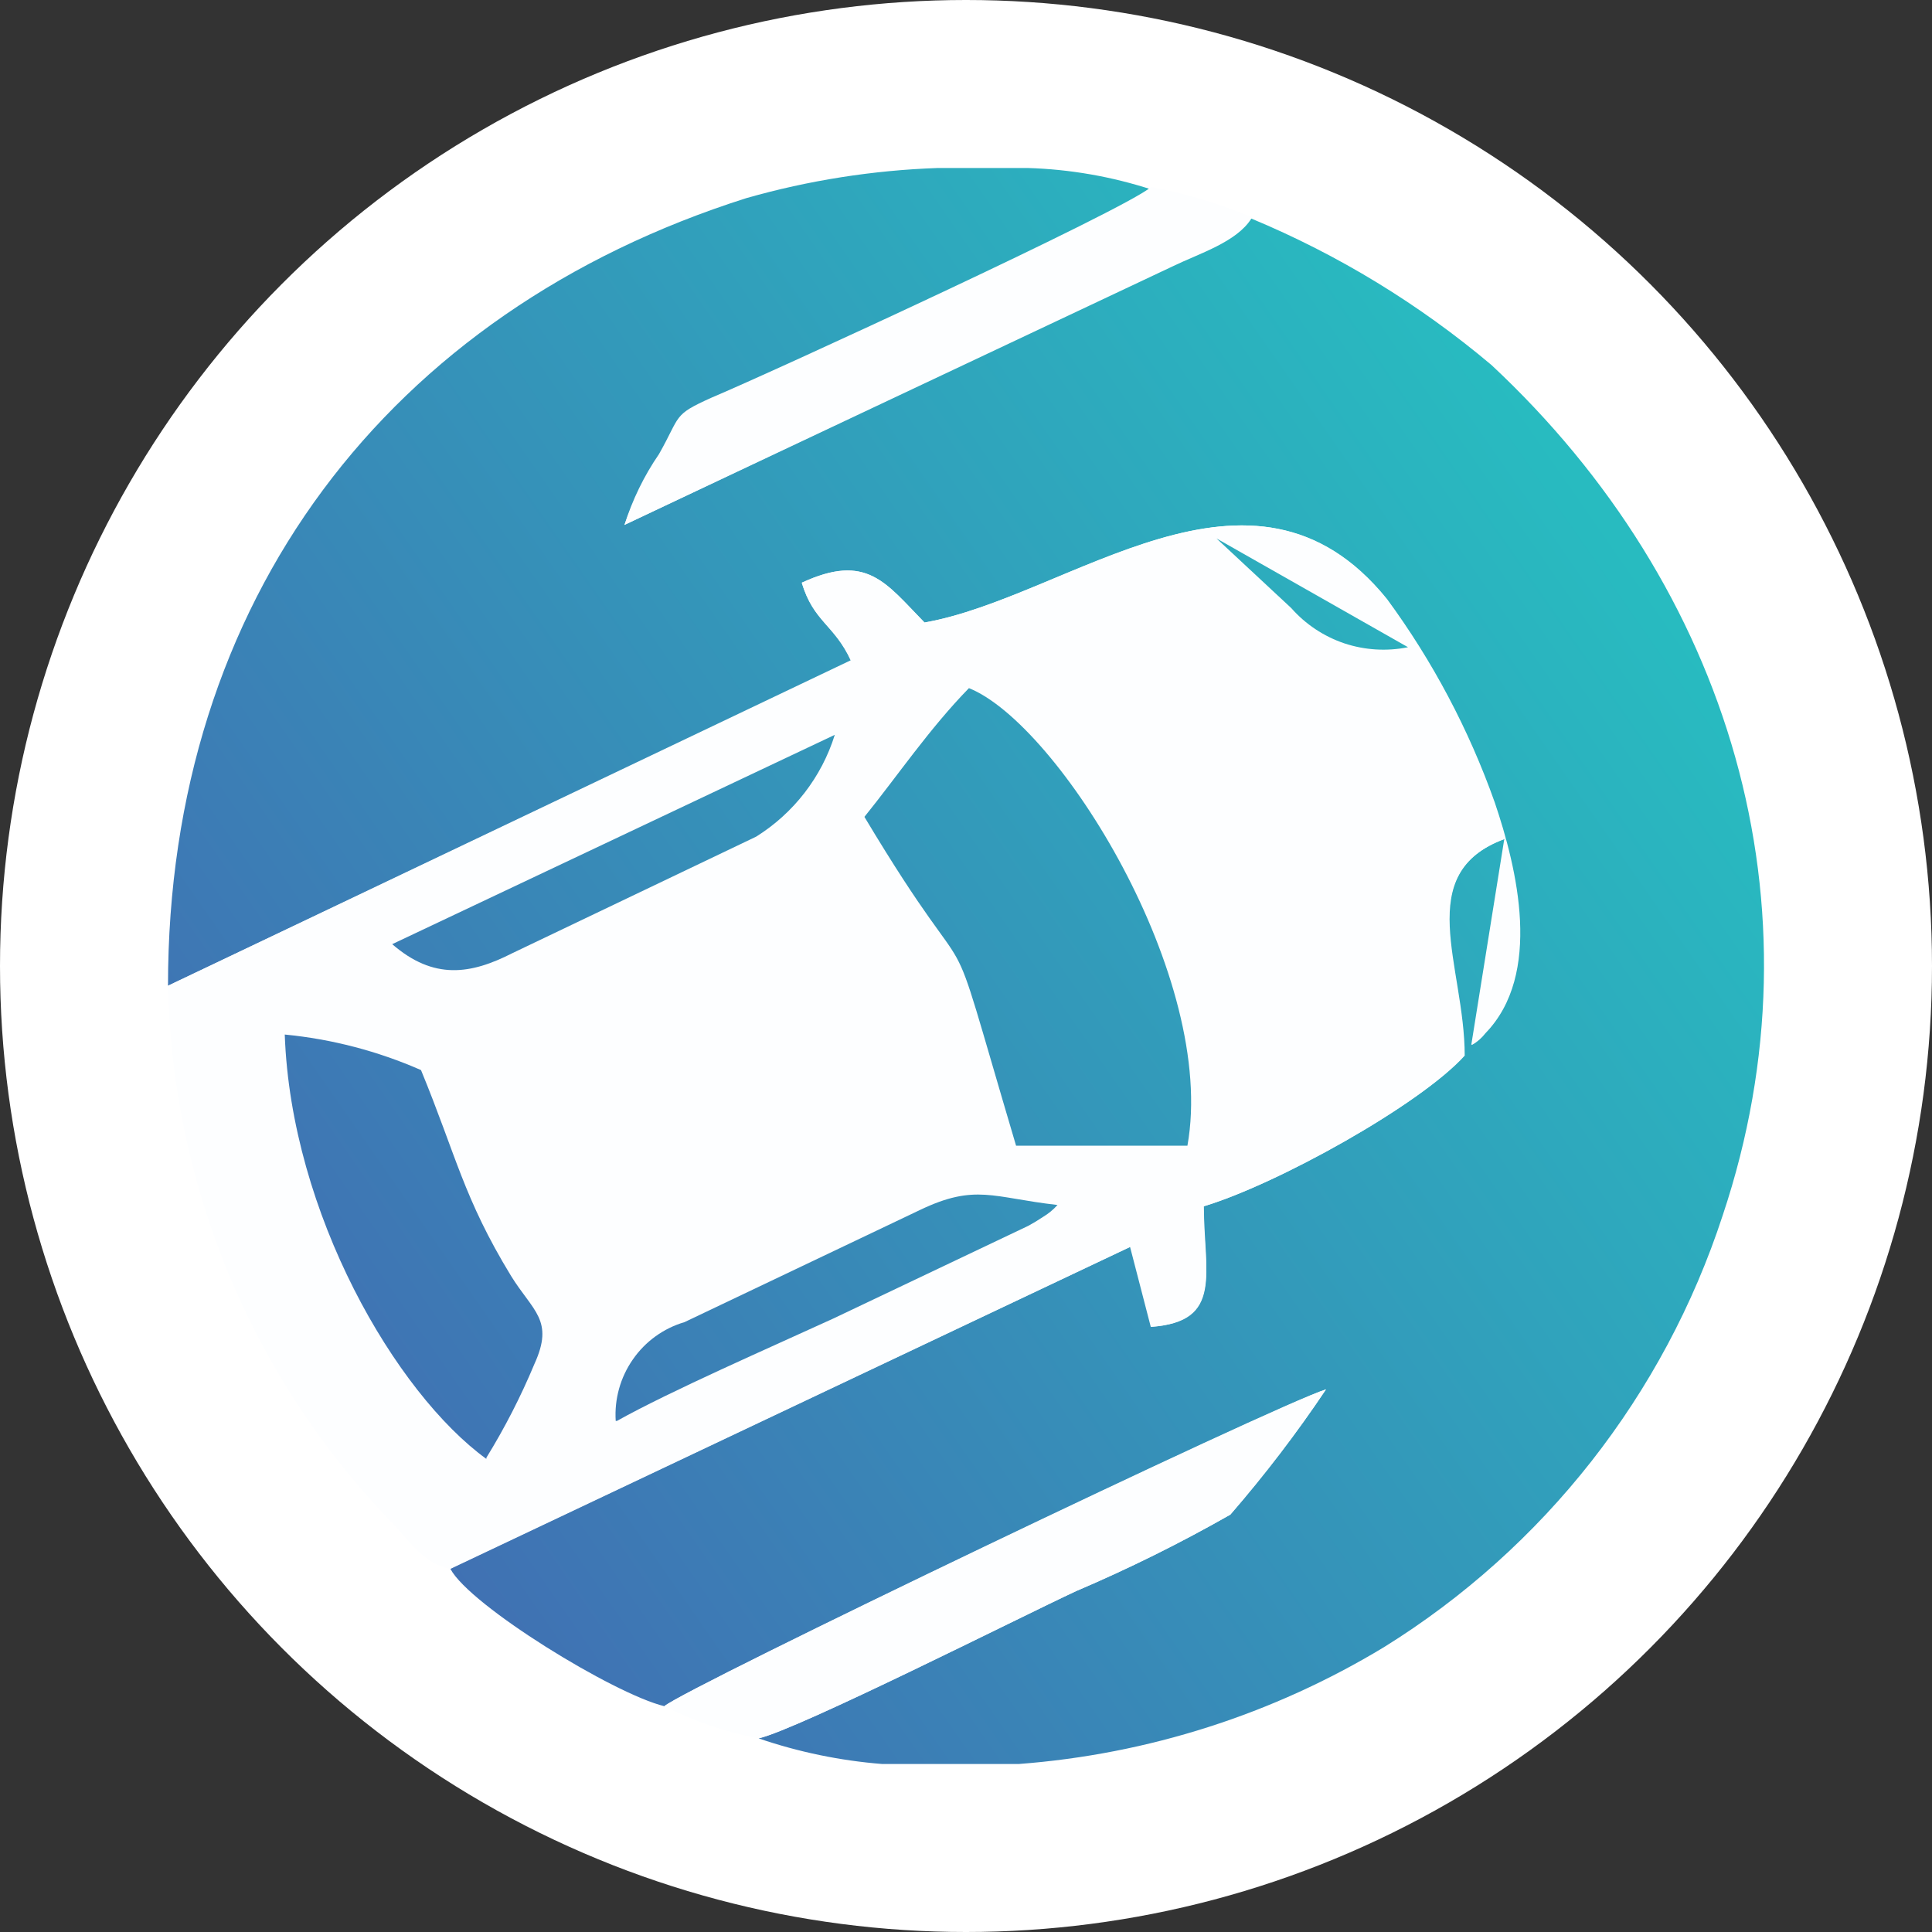 <svg width="23" height="23" viewBox="0 0 23 23" fill="none" xmlns="http://www.w3.org/2000/svg">
<rect x="0" y="0" width="23" height="23" fill="#333333" stroke="none"/>
<circle cx="11.5" cy="11.5" r="11.5" fill="white"/>
<path fill-rule="evenodd" clip-rule="evenodd" d="M2 11.735L10.131 7.87C9.934 7.436 9.684 7.407 9.545 6.937C10.32 6.579 10.542 6.937 11.006 7.411C12.732 7.109 14.907 5.148 16.512 7.131C17.055 7.87 17.487 8.686 17.794 9.551C18.062 10.34 18.366 11.599 17.683 12.301C17.64 12.357 17.587 12.403 17.526 12.438L17.919 9.985C16.801 10.394 17.437 11.495 17.437 12.567C16.915 13.148 15.204 14.098 14.332 14.36C14.332 15.152 14.568 15.736 13.711 15.794L13.464 14.84L5.362 18.677C5.594 19.114 7.305 20.165 7.909 20.312C8.148 20.1 15.179 16.726 15.786 16.54C15.438 17.06 15.057 17.558 14.647 18.031C14.052 18.37 13.439 18.674 12.81 18.942C12.128 19.257 9.509 20.584 9.031 20.695C9.507 20.858 10.001 20.96 10.502 21H12.128C13.666 20.884 15.155 20.408 16.476 19.609C18.382 18.426 19.811 16.605 20.509 14.467C21.742 10.777 20.591 6.991 17.755 4.345C16.896 3.621 15.933 3.033 14.897 2.602C14.722 2.882 14.275 3.018 13.964 3.169L7.434 6.249C7.535 5.96 7.677 5.687 7.855 5.439C8.113 4.972 8.016 4.976 8.477 4.768C9.191 4.445 13.386 2.52 13.714 2.258C13.236 2.102 12.738 2.015 12.235 2H11.163C10.392 2.027 9.627 2.147 8.884 2.359C4.626 3.71 2 7.145 2 11.735Z" fill="url(#paint0_linear_305_900)"/>
<path fill-rule="evenodd" clip-rule="evenodd" d="M2 11.735C2.052 14.112 2.993 16.383 4.636 18.096C4.872 18.332 5.012 18.594 5.351 18.677L13.453 14.844L13.7 15.797C14.557 15.733 14.339 15.148 14.322 14.363C15.193 14.105 16.904 13.155 17.426 12.57C17.426 11.495 16.801 10.397 17.908 9.989L17.515 12.441C17.576 12.407 17.63 12.361 17.672 12.305C18.355 11.588 18.051 10.344 17.783 9.555C17.478 8.69 17.049 7.874 16.508 7.135C14.904 5.145 12.728 7.109 11.006 7.411C10.542 6.937 10.32 6.579 9.545 6.937C9.684 7.396 9.924 7.425 10.131 7.859L2 11.735Z" fill="#FDFEFF"/>
<path fill-rule="evenodd" clip-rule="evenodd" d="M10.292 9.727C11.76 12.176 11.149 10.444 12.096 13.639H14.136C14.493 11.649 12.6 8.619 11.535 8.192C11.063 8.676 10.685 9.236 10.292 9.723" fill="url(#paint1_linear_305_900)"/>
<path fill-rule="evenodd" clip-rule="evenodd" d="M5.79 17.354C6.01 16.997 6.201 16.624 6.362 16.238C6.601 15.715 6.344 15.611 6.083 15.188C5.519 14.263 5.43 13.754 5.012 12.739C4.497 12.513 3.949 12.37 3.39 12.316C3.465 14.446 4.712 16.586 5.79 17.368" fill="url(#paint2_linear_305_900)"/>
<path fill-rule="evenodd" clip-rule="evenodd" d="M7.909 20.312C8.263 20.492 8.641 20.621 9.031 20.695C9.509 20.584 12.128 19.261 12.81 18.942C13.439 18.674 14.052 18.37 14.647 18.031C15.057 17.558 15.438 17.06 15.786 16.54C15.179 16.737 8.148 20.1 7.909 20.312Z" fill="#FDFEFF"/>
<path fill-rule="evenodd" clip-rule="evenodd" d="M14.9 2.584C14.515 2.424 14.114 2.304 13.704 2.226C13.375 2.506 9.191 4.431 8.466 4.736C8.005 4.944 8.109 4.94 7.845 5.406C7.667 5.665 7.529 5.949 7.434 6.249L13.968 3.151C14.279 3 14.725 2.864 14.9 2.584Z" fill="#FDFEFF"/>
<path fill-rule="evenodd" clip-rule="evenodd" d="M7.344 16.916C7.984 16.558 9.177 16.038 9.92 15.697L12.242 14.593C12.301 14.561 12.359 14.526 12.414 14.489C12.479 14.45 12.539 14.402 12.589 14.345C11.821 14.259 11.614 14.087 10.949 14.406L8.148 15.74C7.899 15.813 7.682 15.97 7.534 16.184C7.385 16.398 7.313 16.656 7.33 16.916" fill="url(#paint3_linear_305_900)"/>
<path fill-rule="evenodd" clip-rule="evenodd" d="M4.669 11.24C5.165 11.67 5.605 11.599 6.098 11.348L9.002 9.96C9.448 9.681 9.781 9.251 9.938 8.748L4.669 11.24Z" fill="url(#paint4_linear_305_900)"/>
<path fill-rule="evenodd" clip-rule="evenodd" d="M16.762 7.705L14.482 6.41L15.372 7.239C15.542 7.432 15.761 7.577 16.004 7.659C16.248 7.74 16.509 7.756 16.762 7.705Z" fill="url(#paint5_linear_305_900)"/>
<defs>
<linearGradient id="paint0_linear_305_900" x1="3.956" y1="16.739" x2="19.114" y2="6.191" gradientUnits="userSpaceOnUse">
<stop stop-color="#4071B3"/>
<stop offset="1" stop-color="#28BBC0"/>
</linearGradient>
<linearGradient id="paint1_linear_305_900" x1="3.956" y1="16.739" x2="19.114" y2="6.191" gradientUnits="userSpaceOnUse">
<stop stop-color="#4071B3"/>
<stop offset="1" stop-color="#28BBC0"/>
</linearGradient>
<linearGradient id="paint2_linear_305_900" x1="3.956" y1="16.739" x2="19.114" y2="6.191" gradientUnits="userSpaceOnUse">
<stop stop-color="#4071B3"/>
<stop offset="1" stop-color="#28BBC0"/>
</linearGradient>
<linearGradient id="paint3_linear_305_900" x1="3.956" y1="16.739" x2="19.114" y2="6.191" gradientUnits="userSpaceOnUse">
<stop stop-color="#4071B3"/>
<stop offset="1" stop-color="#28BBC0"/>
</linearGradient>
<linearGradient id="paint4_linear_305_900" x1="3.956" y1="16.739" x2="19.114" y2="6.191" gradientUnits="userSpaceOnUse">
<stop stop-color="#4071B3"/>
<stop offset="1" stop-color="#28BBC0"/>
</linearGradient>
<linearGradient id="paint5_linear_305_900" x1="3.956" y1="16.739" x2="19.114" y2="6.191" gradientUnits="userSpaceOnUse">
<stop stop-color="#4071B3"/>
<stop offset="1" stop-color="#28BBC0"/>
</linearGradient>
</defs>
</svg>
